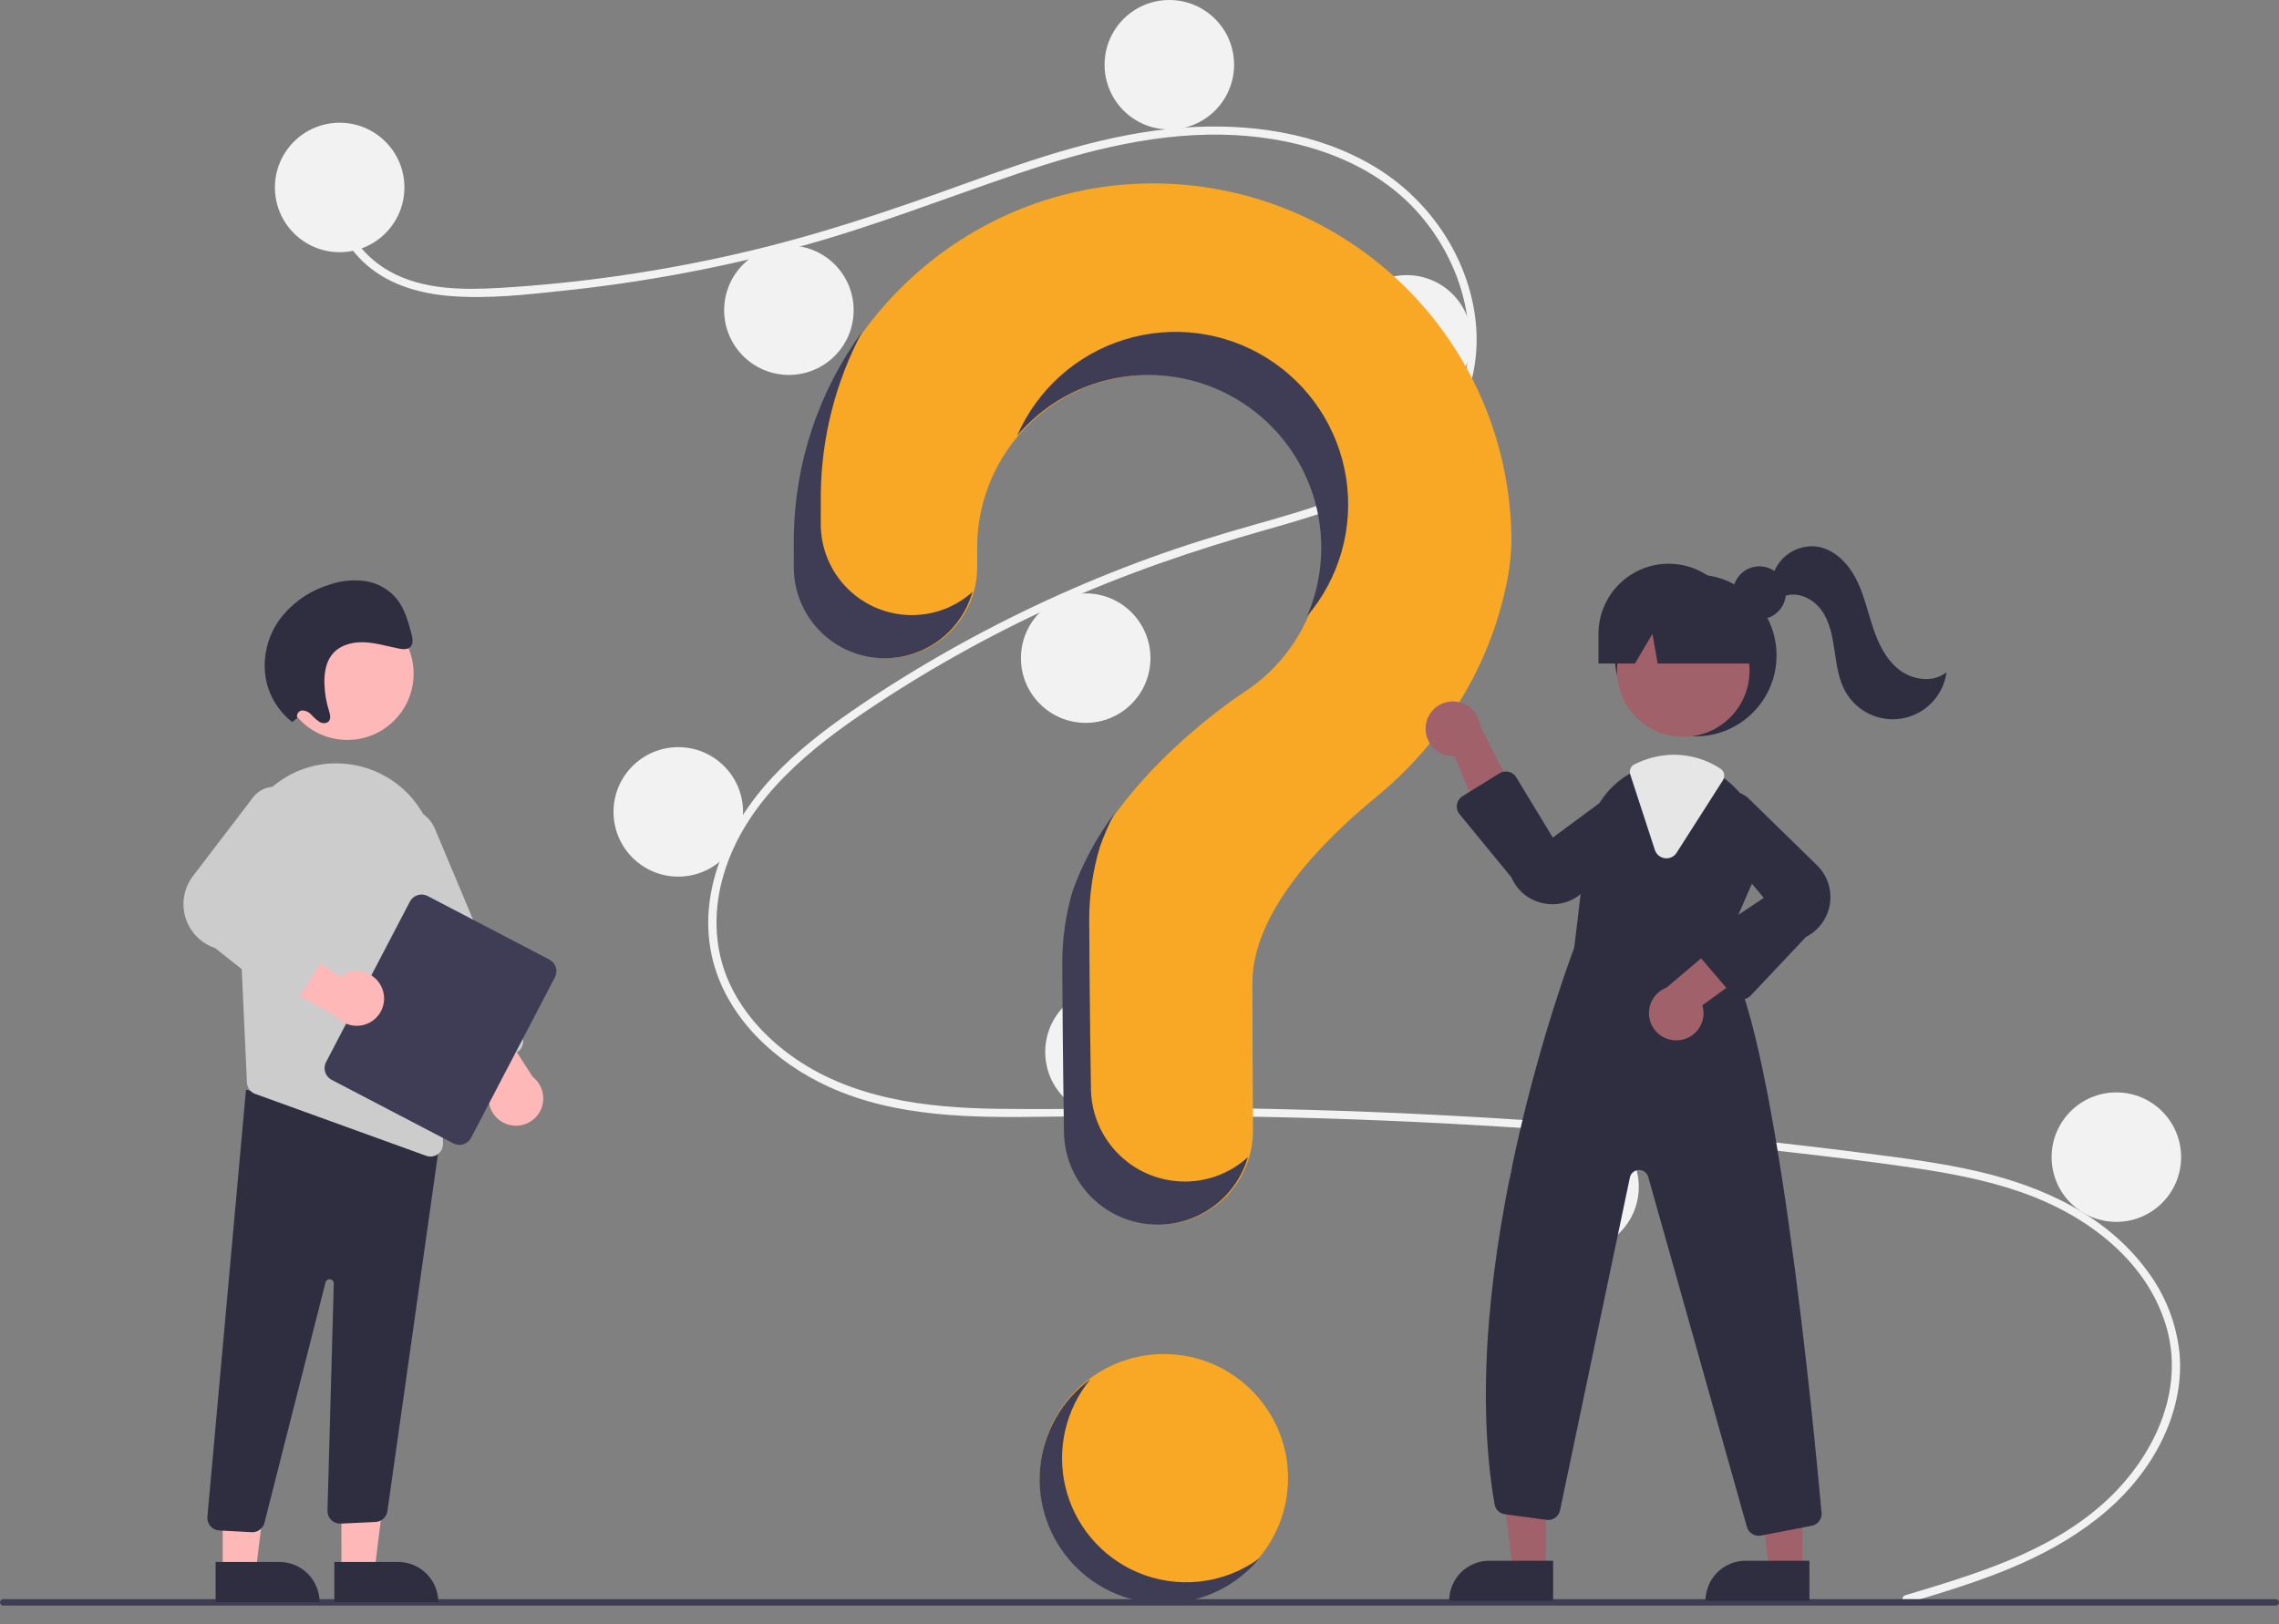 <svg width="108" height="77" viewBox="0 0 108 77" fill="none" xmlns="http://www.w3.org/2000/svg">
<rect x="0" y="0" width="108" height="77" fill="#808080" stroke="none"/>
<g clip-path="url(#clip0)">
<path d="M55.158 75.949C58.406 75.949 61.039 73.315 61.039 70.067C61.039 66.819 58.406 64.186 55.158 64.186C51.91 64.186 49.276 66.819 49.276 70.067C49.276 73.315 51.91 75.949 55.158 75.949Z" fill="#F9A826"/>
<path d="M90.294 75.618C93.585 74.63 97.083 73.6 99.692 71.25C102.024 69.151 103.599 65.946 102.633 62.797C101.669 59.656 98.781 57.561 95.8 56.519C94.109 55.928 92.34 55.6 90.571 55.343C88.649 55.062 86.718 54.833 84.788 54.612C76.974 53.719 69.13 53.173 61.256 52.974C57.371 52.877 53.487 52.879 49.602 52.935C46.132 52.986 42.477 52.984 39.258 51.51C36.755 50.363 34.483 48.276 33.785 45.534C32.98 42.369 34.465 39.146 36.595 36.854C37.718 35.645 39.031 34.628 40.385 33.693C41.853 32.679 43.373 31.736 44.926 30.856C47.985 29.124 51.182 27.65 54.486 26.449C56.116 25.857 57.769 25.345 59.438 24.874C60.846 24.476 62.259 24.077 63.621 23.534C66.252 22.485 68.756 20.708 69.425 17.796C70.059 15.035 68.99 12.038 67.115 9.987C64.946 7.614 61.676 6.574 58.541 6.406C55.021 6.217 51.582 7.098 48.274 8.216C44.745 9.408 41.293 10.779 37.69 11.745C34.117 12.702 30.475 13.379 26.797 13.77C24.996 13.962 23.141 14.178 21.33 14.032C19.812 13.909 18.302 13.462 17.183 12.385C16.224 11.461 15.652 10.191 15.849 8.852C15.884 8.608 16.254 8.712 16.219 8.954C15.98 10.585 17.088 12.087 18.454 12.857C20.033 13.747 21.954 13.748 23.712 13.646C27.523 13.416 31.309 12.869 35.029 12.01C38.685 11.175 42.211 9.982 45.732 8.706C49.076 7.495 52.495 6.313 56.068 6.051C59.168 5.824 62.429 6.275 65.13 7.895C67.504 9.319 69.249 11.694 69.805 14.418C70.349 17.081 69.596 19.761 67.58 21.619C65.494 23.543 62.632 24.366 59.965 25.123C56.583 26.084 53.274 27.207 50.07 28.665C46.823 30.139 43.709 31.89 40.762 33.898C37.917 35.842 35.11 38.288 34.211 41.755C33.792 43.371 33.869 45.084 34.57 46.609C35.194 47.966 36.221 49.107 37.417 49.987C40.271 52.087 43.868 52.519 47.315 52.561C51.187 52.61 55.059 52.479 58.932 52.542C66.825 52.672 74.702 53.153 82.562 53.984C84.532 54.192 86.499 54.423 88.464 54.675C90.231 54.902 92.004 55.128 93.742 55.531C96.831 56.248 99.838 57.627 101.758 60.246C102.61 61.382 103.138 62.727 103.285 64.139C103.42 65.613 103.059 67.089 102.393 68.4C100.918 71.301 98.156 73.146 95.223 74.358C93.652 75.008 92.023 75.5 90.396 75.988C90.159 76.059 90.058 75.689 90.294 75.618L90.294 75.618Z" fill="#F2F2F2"/>
<path d="M16.097 11.955C17.791 11.955 19.165 10.581 19.165 8.886C19.165 7.191 17.791 5.818 16.097 5.818C14.402 5.818 13.028 7.191 13.028 8.886C13.028 10.581 14.402 11.955 16.097 11.955Z" fill="#F2F2F2"/>
<path d="M37.385 17.773C39.08 17.773 40.454 16.399 40.454 14.704C40.454 13.009 39.08 11.635 37.385 11.635C35.691 11.635 34.317 13.009 34.317 14.704C34.317 16.399 35.691 17.773 37.385 17.773Z" fill="#F2F2F2"/>
<path d="M55.413 6.137C57.108 6.137 58.482 4.763 58.482 3.069C58.482 1.374 57.108 0 55.413 0C53.719 0 52.345 1.374 52.345 3.069C52.345 4.763 53.719 6.137 55.413 6.137Z" fill="#F2F2F2"/>
<path d="M66.665 19.179C68.36 19.179 69.734 17.805 69.734 16.11C69.734 14.416 68.36 13.042 66.665 13.042C64.97 13.042 63.597 14.416 63.597 16.11C63.597 17.805 64.97 19.179 66.665 19.179Z" fill="#F2F2F2"/>
<path d="M51.45 34.266C53.145 34.266 54.519 32.892 54.519 31.198C54.519 29.503 53.145 28.129 51.45 28.129C49.755 28.129 48.381 29.503 48.381 31.198C48.381 32.892 49.755 34.266 51.45 34.266Z" fill="#F2F2F2"/>
<path d="M32.143 41.554C33.838 41.554 35.212 40.181 35.212 38.486C35.212 36.791 33.838 35.417 32.143 35.417C30.448 35.417 29.074 36.791 29.074 38.486C29.074 40.181 30.448 41.554 32.143 41.554Z" fill="#F2F2F2"/>
<path d="M52.601 52.934C54.295 52.934 55.669 51.56 55.669 49.865C55.669 48.171 54.295 46.797 52.601 46.797C50.906 46.797 49.532 48.171 49.532 49.865C49.532 51.56 50.906 52.934 52.601 52.934Z" fill="#F2F2F2"/>
<path d="M74.592 59.327C76.287 59.327 77.661 57.953 77.661 56.258C77.661 54.564 76.287 53.19 74.592 53.19C72.898 53.19 71.524 54.564 71.524 56.258C71.524 57.953 72.898 59.327 74.592 59.327Z" fill="#F2F2F2"/>
<path d="M100.292 57.92C101.987 57.92 103.361 56.547 103.361 54.852C103.361 53.157 101.987 51.783 100.292 51.783C98.598 51.783 97.224 53.157 97.224 54.852C97.224 56.547 98.598 57.92 100.292 57.92Z" fill="#F2F2F2"/>
<path d="M54.528 8.695C45.336 8.76 37.809 16.23 37.679 25.421C37.678 25.506 37.677 26.103 37.677 26.883C37.677 28.027 38.132 29.125 38.941 29.934C39.75 30.743 40.847 31.198 41.992 31.198H41.992C42.559 31.198 43.12 31.086 43.644 30.869C44.168 30.651 44.644 30.333 45.045 29.931C45.446 29.53 45.764 29.054 45.981 28.53C46.197 28.005 46.309 27.444 46.308 26.876C46.308 26.346 46.307 25.978 46.307 25.956C46.307 24.535 46.677 23.139 47.38 21.904C48.083 20.67 49.095 19.64 50.316 18.915C51.538 18.191 52.928 17.797 54.348 17.772C55.768 17.747 57.171 18.093 58.417 18.774C59.663 19.456 60.711 20.45 61.456 21.659C62.202 22.869 62.62 24.251 62.669 25.671C62.718 27.09 62.397 28.498 61.737 29.756C61.077 31.014 60.1 32.078 58.904 32.844L58.906 32.846C58.906 32.846 52.765 36.8 50.893 42.223L50.894 42.223C50.565 43.334 50.398 44.487 50.399 45.646C50.399 46.122 50.427 50.29 50.481 53.673C50.5 54.84 50.977 55.953 51.809 56.771C52.642 57.59 53.762 58.049 54.929 58.048H54.929C55.516 58.048 56.097 57.932 56.638 57.707C57.18 57.482 57.672 57.151 58.085 56.736C58.498 56.319 58.825 55.826 59.047 55.283C59.269 54.74 59.382 54.158 59.378 53.572C59.359 50.474 59.349 46.867 59.349 46.605C59.349 43.275 62.562 39.957 65.201 37.793C68.239 35.301 70.426 31.906 71.304 28.076C71.499 27.287 71.606 26.48 71.624 25.668C71.624 23.428 71.181 21.211 70.32 19.144C69.459 17.077 68.198 15.2 66.609 13.623C65.02 12.045 63.134 10.797 61.061 9.952C58.987 9.106 56.767 8.679 54.528 8.695Z" fill="#F9A826"/>
<path d="M107.848 76.11H0.152C0.112 76.11 0.073 76.094 0.045 76.065C0.016 76.037 0 75.998 0 75.958C0 75.918 0.016 75.879 0.045 75.85C0.073 75.822 0.112 75.806 0.152 75.805H107.848C107.888 75.805 107.927 75.822 107.955 75.85C107.984 75.879 108 75.917 108 75.958C108 75.998 107.984 76.037 107.955 76.065C107.927 76.094 107.888 76.11 107.848 76.11Z" fill="#3F3D56"/>
<path d="M80.353 34.905C82.472 34.905 84.189 33.188 84.189 31.069C84.189 28.951 82.472 27.234 80.353 27.234C78.235 27.234 76.518 28.951 76.518 31.069C76.518 33.188 78.235 34.905 80.353 34.905Z" fill="#2F2E41"/>
<path d="M73.265 74.431H71.698L70.952 68.385H73.266L73.265 74.431Z" fill="#A0616A"/>
<path d="M70.578 73.983H73.601V75.886H68.675C68.675 75.636 68.724 75.389 68.819 75.158C68.915 74.927 69.055 74.717 69.232 74.54C69.409 74.364 69.619 74.224 69.85 74.128C70.081 74.032 70.328 73.983 70.578 73.983Z" fill="#2F2E41"/>
<path d="M85.412 74.431H83.844L83.099 68.385H85.412L85.412 74.431Z" fill="#A0616A"/>
<path d="M82.725 73.983H85.748V75.886H80.821C80.821 75.636 80.871 75.389 80.966 75.158C81.062 74.927 81.202 74.717 81.379 74.54C81.555 74.364 81.765 74.224 81.996 74.128C82.227 74.032 82.475 73.983 82.725 73.983Z" fill="#2F2E41"/>
<path d="M79.77 34.928C81.505 34.928 82.911 33.522 82.911 31.787C82.911 30.053 81.505 28.647 79.77 28.647C78.036 28.647 76.63 30.053 76.63 31.787C76.63 33.522 78.036 34.928 79.77 34.928Z" fill="#A0616A"/>
<path d="M81.642 45.059L83.047 41.83C83.389 41.073 83.487 40.228 83.327 39.413C83.168 38.597 82.76 37.852 82.159 37.278C82.035 37.156 81.904 37.042 81.766 36.937C81.073 36.395 80.219 36.099 79.338 36.097C78.746 36.099 78.162 36.229 77.625 36.478C77.579 36.498 77.534 36.52 77.488 36.542C77.4 36.584 77.313 36.63 77.228 36.677C76.678 36.993 76.21 37.434 75.861 37.965C75.512 38.495 75.293 39.1 75.221 39.731L74.601 44.927C74.445 45.335 68.88 60.064 70.827 71.309C70.847 71.43 70.906 71.54 70.994 71.624C71.082 71.709 71.194 71.763 71.315 71.779L73.288 72.047C73.432 72.067 73.578 72.031 73.697 71.948C73.816 71.864 73.898 71.738 73.928 71.596L77.239 55.817C77.259 55.719 77.312 55.63 77.389 55.566C77.466 55.501 77.562 55.465 77.662 55.461C77.762 55.458 77.86 55.488 77.941 55.547C78.022 55.606 78.081 55.691 78.108 55.787L82.785 72.381C82.819 72.501 82.891 72.608 82.99 72.683C83.09 72.759 83.211 72.8 83.336 72.8C83.374 72.8 83.411 72.797 83.448 72.79L85.858 72.326C85.998 72.3 86.123 72.222 86.209 72.108C86.295 71.995 86.335 71.853 86.322 71.711C85.968 67.761 84.086 47.977 81.642 45.059Z" fill="#2F2E41"/>
<path d="M67.566 34.401C67.544 34.587 67.564 34.776 67.623 34.955C67.682 35.133 67.78 35.297 67.909 35.433C68.038 35.57 68.196 35.676 68.371 35.745C68.545 35.815 68.733 35.844 68.921 35.833L70.676 40.051L72.004 38.083L70.133 34.379C70.094 34.065 69.94 33.777 69.701 33.569C69.463 33.36 69.157 33.247 68.84 33.25C68.524 33.252 68.219 33.371 67.984 33.583C67.75 33.795 67.601 34.086 67.566 34.401L67.566 34.401Z" fill="#A0616A"/>
<path d="M79.596 49.306C79.783 49.284 79.962 49.221 80.122 49.122C80.282 49.023 80.418 48.889 80.52 48.732C80.623 48.575 80.69 48.397 80.717 48.211C80.743 48.025 80.728 47.835 80.674 47.655L84.367 44.965L82.143 44.132L78.977 46.815C78.681 46.926 78.436 47.143 78.29 47.423C78.143 47.704 78.104 48.028 78.18 48.335C78.256 48.642 78.443 48.911 78.704 49.09C78.965 49.269 79.282 49.346 79.596 49.306Z" fill="#A0616A"/>
<path d="M73.576 42.864C73.434 42.864 73.293 42.85 73.154 42.822C72.818 42.758 72.503 42.613 72.236 42.398C71.97 42.184 71.76 41.907 71.626 41.593L69.167 38.594C69.115 38.531 69.077 38.457 69.056 38.378C69.035 38.298 69.031 38.216 69.044 38.135C69.058 38.054 69.088 37.977 69.134 37.909C69.18 37.84 69.239 37.783 69.309 37.74L71.059 36.657C71.123 36.617 71.195 36.59 71.27 36.578C71.345 36.566 71.422 36.569 71.496 36.586C71.57 36.604 71.639 36.636 71.701 36.681C71.762 36.726 71.814 36.782 71.853 36.847L73.587 39.703L76.906 37.25C77.17 37.111 77.476 37.072 77.766 37.14C78.057 37.208 78.313 37.378 78.489 37.62C78.664 37.861 78.747 38.158 78.722 38.455C78.697 38.752 78.566 39.031 78.352 39.239L75.039 42.262C74.65 42.648 74.124 42.864 73.576 42.864Z" fill="#2F2E41"/>
<path d="M82.545 47.374C82.54 47.374 82.536 47.374 82.531 47.374C82.451 47.372 82.371 47.353 82.299 47.318C82.226 47.284 82.161 47.234 82.108 47.173L80.553 45.358C80.5 45.296 80.46 45.224 80.437 45.146C80.414 45.068 80.408 44.986 80.419 44.905C80.431 44.824 80.459 44.747 80.502 44.678C80.545 44.609 80.603 44.55 80.67 44.505L83.583 42.563L80.944 39.391C80.791 39.135 80.734 38.832 80.786 38.538C80.837 38.244 80.992 37.978 81.223 37.789C81.454 37.6 81.745 37.501 82.043 37.509C82.342 37.517 82.627 37.632 82.848 37.833L86.055 40.967C86.307 41.198 86.5 41.486 86.617 41.807C86.733 42.129 86.77 42.474 86.723 42.813C86.677 43.151 86.549 43.474 86.351 43.752C86.153 44.031 85.89 44.257 85.585 44.412L82.964 47.193C82.91 47.25 82.845 47.295 82.773 47.327C82.701 47.358 82.623 47.374 82.545 47.374Z" fill="#2F2E41"/>
<path d="M78.972 40.687C78.947 40.687 78.922 40.685 78.897 40.682C78.789 40.669 78.687 40.625 78.603 40.555C78.519 40.486 78.456 40.394 78.423 40.29L77.254 36.706C77.225 36.615 77.229 36.517 77.267 36.43C77.304 36.342 77.372 36.271 77.458 36.23L77.496 36.212C77.53 36.195 77.564 36.179 77.599 36.164C78.144 35.911 78.737 35.779 79.338 35.777C80.118 35.779 80.881 36.008 81.532 36.437C81.62 36.495 81.681 36.585 81.702 36.688C81.724 36.79 81.704 36.897 81.648 36.986L79.455 40.421C79.403 40.502 79.332 40.57 79.248 40.616C79.163 40.663 79.068 40.687 78.972 40.687Z" fill="#E6E6E6"/>
<path d="M83.377 29.357C84.071 29.357 84.633 28.795 84.633 28.102C84.633 27.409 84.071 26.847 83.377 26.847C82.684 26.847 82.122 27.409 82.122 28.102C82.122 28.795 82.684 29.357 83.377 29.357Z" fill="#2F2E41"/>
<path d="M79.075 26.722C78.193 26.722 77.347 27.072 76.724 27.696C76.101 28.319 75.75 29.165 75.75 30.047V31.453H77.48L78.308 30.047L78.556 31.453H83.805L82.399 30.047C82.399 29.165 82.049 28.319 81.425 27.696C80.802 27.072 79.956 26.722 79.075 26.722Z" fill="#2F2E41"/>
<path d="M84.023 27.242C84.162 26.808 84.449 26.437 84.834 26.194C85.22 25.951 85.678 25.851 86.13 25.913C86.93 26.047 87.562 26.689 87.939 27.408C88.316 28.126 88.49 28.93 88.743 29.7C88.997 30.47 89.356 31.245 89.995 31.744C90.635 32.242 91.616 32.378 92.244 31.865C92.173 32.399 91.935 32.898 91.564 33.29C91.193 33.682 90.709 33.947 90.179 34.049C89.649 34.15 89.101 34.083 88.612 33.855C88.122 33.628 87.717 33.253 87.453 32.783C87.121 32.193 87.036 31.502 86.937 30.833C86.839 30.164 86.711 29.471 86.316 28.922C85.92 28.374 85.179 28.016 84.551 28.265L84.023 27.242Z" fill="#2F2E41"/>
<path d="M43.21 29.157C42.065 29.157 40.968 28.702 40.159 27.893C39.35 27.084 38.895 25.986 38.895 24.842C38.895 24.062 38.896 23.465 38.897 23.38C38.933 20.707 39.606 18.081 40.861 15.72C38.8 18.541 37.667 21.933 37.618 25.426C37.617 25.511 37.617 26.108 37.617 26.888C37.617 28.032 38.071 29.13 38.88 29.939C39.689 30.748 40.787 31.203 41.931 31.203C42.871 31.202 43.786 30.895 44.536 30.328C45.285 29.76 45.829 28.963 46.085 28.058C45.295 28.767 44.271 29.158 43.21 29.157Z" fill="#3F3D56"/>
<path d="M54.82 17.787C56.143 17.85 57.431 18.233 58.573 18.904C59.715 19.574 60.677 20.512 61.377 21.636C62.077 22.76 62.494 24.038 62.591 25.358C62.689 26.679 62.464 28.004 61.937 29.219C62.699 28.323 63.26 27.273 63.58 26.142C63.901 25.009 63.973 23.822 63.792 22.659C63.612 21.497 63.183 20.387 62.535 19.405C61.887 18.423 61.034 17.593 60.036 16.971C59.038 16.348 57.917 15.948 56.75 15.798C55.584 15.648 54.398 15.751 53.275 16.101C52.152 16.451 51.117 17.038 50.241 17.824C49.366 18.61 48.67 19.575 48.201 20.654C49.011 19.701 50.029 18.947 51.177 18.45C52.325 17.953 53.571 17.726 54.82 17.787Z" fill="#3F3D56"/>
<path d="M56.148 56.008C54.98 56.008 53.86 55.549 53.028 54.73C52.195 53.912 51.718 52.799 51.699 51.632C51.645 48.249 51.617 44.081 51.617 43.605C51.617 42.446 51.783 41.294 52.112 40.182L52.111 40.182C52.305 39.624 52.54 39.082 52.813 38.558C51.974 39.676 51.307 40.913 50.832 42.228L50.834 42.228C50.505 43.339 50.338 44.492 50.339 45.651C50.339 46.127 50.367 50.295 50.421 53.678C50.44 54.845 50.917 55.958 51.749 56.776C52.581 57.595 53.702 58.053 54.869 58.053C55.831 58.053 56.768 57.741 57.538 57.163C58.308 56.586 58.87 55.774 59.14 54.85C58.322 55.596 57.255 56.009 56.148 56.008Z" fill="#3F3D56"/>
<path d="M16.18 74.489L17.747 74.489L18.493 68.443L16.179 68.443L16.18 74.489Z" fill="#FFB8B8"/>
<path d="M20.77 75.945L15.844 75.945L15.844 74.041L18.867 74.041C19.371 74.041 19.856 74.242 20.213 74.599C20.57 74.956 20.77 75.44 20.77 75.945L20.77 75.945Z" fill="#2F2E41"/>
<path d="M10.554 74.489L12.121 74.489L12.867 68.443L10.553 68.443L10.554 74.489Z" fill="#FFB8B8"/>
<path d="M15.144 75.945L10.218 75.945L10.218 74.041L13.241 74.041C13.746 74.041 14.23 74.242 14.587 74.599C14.944 74.956 15.144 75.44 15.144 75.945L15.144 75.945Z" fill="#2F2E41"/>
<path d="M11.924 72.63L10.392 72.549C10.313 72.545 10.236 72.525 10.165 72.491C10.094 72.457 10.03 72.409 9.977 72.35C9.925 72.29 9.884 72.222 9.859 72.147C9.833 72.072 9.822 71.993 9.827 71.914L11.657 51.653L20.085 53.927L20.897 53.705L18.358 71.642C18.336 71.777 18.269 71.9 18.168 71.992C18.066 72.084 17.937 72.138 17.8 72.146L16.15 72.223C16.067 72.228 15.985 72.215 15.907 72.186C15.83 72.157 15.759 72.113 15.7 72.055C15.641 71.997 15.594 71.928 15.563 71.851C15.532 71.775 15.517 71.693 15.519 71.61L15.818 60.845C15.82 60.795 15.803 60.746 15.77 60.709C15.737 60.671 15.692 60.647 15.642 60.641C15.593 60.636 15.543 60.648 15.503 60.678C15.462 60.707 15.434 60.75 15.424 60.799L12.54 72.154C12.513 72.289 12.44 72.41 12.333 72.497C12.227 72.584 12.093 72.631 11.956 72.631C11.945 72.631 11.934 72.63 11.924 72.63Z" fill="#2F2E41"/>
<path d="M16.461 35.075C18.195 35.075 19.601 33.669 19.601 31.934C19.601 30.2 18.195 28.794 16.461 28.794C14.726 28.794 13.321 30.2 13.321 31.934C13.321 33.669 14.726 35.075 16.461 35.075Z" fill="#FFB8B8"/>
<path d="M11.232 41.16L11.578 48.61L11.703 51.321C11.707 51.439 11.748 51.553 11.818 51.648C11.888 51.743 11.984 51.815 12.096 51.855L20.194 54.788C20.259 54.812 20.328 54.825 20.398 54.824C20.478 54.825 20.557 54.809 20.631 54.778C20.704 54.747 20.771 54.702 20.826 54.645C20.882 54.587 20.926 54.52 20.955 54.445C20.983 54.371 20.997 54.292 20.995 54.212L20.663 40.816C20.641 39.717 20.236 38.66 19.519 37.828C18.801 36.995 17.815 36.439 16.732 36.255C16.653 36.243 16.574 36.231 16.494 36.22C15.822 36.137 15.14 36.202 14.496 36.41C13.851 36.619 13.261 36.966 12.765 37.427C12.252 37.899 11.848 38.478 11.584 39.123C11.319 39.769 11.199 40.464 11.232 41.16L11.232 41.16Z" fill="#CCCCCC"/>
<path d="M24.062 53.302C23.871 53.242 23.696 53.139 23.551 53C23.407 52.861 23.297 52.69 23.23 52.501C23.163 52.312 23.142 52.109 23.167 51.91C23.192 51.712 23.264 51.521 23.376 51.355L20.63 47.703L22.999 47.556L25.244 51.047C25.484 51.232 25.651 51.497 25.716 51.794C25.781 52.09 25.739 52.4 25.598 52.669C25.457 52.938 25.226 53.149 24.945 53.265C24.664 53.38 24.352 53.394 24.062 53.302H24.062Z" fill="#FFB8B8"/>
<path d="M22.131 50.694C22.059 50.664 21.992 50.621 21.937 50.566C21.881 50.51 21.837 50.444 21.806 50.372L17.669 40.515C17.588 40.322 17.546 40.115 17.545 39.905C17.544 39.696 17.584 39.488 17.663 39.294C17.742 39.101 17.858 38.924 18.006 38.776C18.153 38.627 18.328 38.508 18.521 38.427C18.715 38.346 18.922 38.304 19.131 38.303C19.34 38.302 19.548 38.343 19.742 38.422C19.935 38.501 20.112 38.618 20.26 38.765C20.409 38.913 20.527 39.088 20.608 39.281L24.745 49.139C24.806 49.285 24.807 49.449 24.747 49.596C24.687 49.742 24.572 49.859 24.426 49.921L22.589 50.692C22.517 50.722 22.439 50.738 22.36 50.739C22.282 50.739 22.204 50.724 22.131 50.694L22.131 50.694Z" fill="#CCCCCC"/>
<path d="M15.451 50.346L19.425 42.737C19.502 42.591 19.633 42.481 19.791 42.432C19.948 42.382 20.119 42.397 20.266 42.474L26.034 45.486C26.18 45.563 26.29 45.694 26.339 45.852C26.389 46.009 26.374 46.18 26.297 46.327L22.324 53.935C22.247 54.082 22.116 54.192 21.958 54.241C21.8 54.291 21.63 54.276 21.483 54.199L15.715 51.187C15.569 51.11 15.459 50.979 15.409 50.821C15.36 50.664 15.375 50.493 15.451 50.346Z" fill="#3F3D56"/>
<path d="M18.116 46.87C18.046 46.682 17.932 46.514 17.785 46.378C17.637 46.242 17.46 46.142 17.267 46.087C17.075 46.031 16.872 46.022 16.674 46.059C16.477 46.096 16.292 46.178 16.132 46.3L12.325 43.774L12.318 46.148L15.935 48.183C16.134 48.412 16.408 48.563 16.708 48.61C17.009 48.657 17.316 48.597 17.576 48.441C17.836 48.284 18.033 48.041 18.132 47.754C18.23 47.466 18.225 47.154 18.116 46.87Z" fill="#FFB8B8"/>
<path d="M13.302 47.404L10.191 44.939C9.854 44.826 9.55 44.633 9.304 44.377C9.059 44.12 8.879 43.808 8.78 43.467C8.682 43.126 8.668 42.766 8.739 42.418C8.811 42.07 8.965 41.745 9.19 41.47L12.016 37.767C12.212 37.527 12.488 37.366 12.793 37.313C13.099 37.26 13.413 37.318 13.679 37.478C13.945 37.637 14.144 37.887 14.241 38.182C14.338 38.476 14.325 38.796 14.206 39.082L11.97 42.739L15.255 44.297C15.332 44.333 15.4 44.385 15.454 44.45C15.509 44.514 15.55 44.589 15.573 44.67C15.597 44.752 15.603 44.837 15.591 44.921C15.579 45.004 15.55 45.084 15.505 45.156L14.178 47.255C14.134 47.325 14.074 47.386 14.005 47.433C13.935 47.479 13.856 47.511 13.774 47.525C13.77 47.525 13.767 47.526 13.764 47.526C13.682 47.538 13.6 47.534 13.52 47.513C13.441 47.492 13.367 47.455 13.302 47.404Z" fill="#CCCCCC"/>
<path d="M14.088 34.037C14.075 33.998 14.07 33.956 14.075 33.914C14.081 33.873 14.095 33.833 14.118 33.798C14.141 33.764 14.172 33.735 14.208 33.714C14.244 33.692 14.284 33.68 14.325 33.676C14.41 33.681 14.494 33.703 14.57 33.741C14.646 33.778 14.714 33.831 14.77 33.896C14.883 34.027 15.016 34.14 15.162 34.233C15.314 34.309 15.52 34.299 15.607 34.153C15.688 34.016 15.633 33.832 15.583 33.673C15.458 33.268 15.388 32.847 15.375 32.423C15.361 31.95 15.428 31.457 15.69 31.088C16.027 30.611 16.632 30.431 17.204 30.444C17.776 30.457 18.339 30.633 18.905 30.745C19.101 30.784 19.331 30.803 19.462 30.652C19.601 30.49 19.55 30.23 19.491 30.012C19.337 29.447 19.174 28.863 18.817 28.407C18.432 27.933 17.881 27.623 17.275 27.539C16.694 27.467 16.104 27.534 15.554 27.734C14.658 28.017 13.869 28.566 13.293 29.309C12.7 30.099 12.443 31.092 12.58 32.071C12.713 32.923 13.165 33.694 13.844 34.226L14.088 34.037Z" fill="#2F2E41"/>
<path d="M53.862 74.514C53.026 74.15 52.287 73.597 51.702 72.898C51.117 72.2 50.702 71.375 50.49 70.488C50.279 69.602 50.276 68.678 50.482 67.791C50.689 66.903 51.098 66.076 51.679 65.374C51.006 65.865 50.444 66.495 50.033 67.22C49.621 67.945 49.368 68.75 49.291 69.581C49.214 70.411 49.315 71.248 49.586 72.037C49.858 72.826 50.294 73.547 50.865 74.155C51.437 74.762 52.131 75.241 52.902 75.559C53.673 75.878 54.503 76.028 55.336 76.002C56.17 75.975 56.988 75.771 57.737 75.404C58.486 75.037 59.148 74.514 59.679 73.872C58.85 74.478 57.877 74.856 56.856 74.969C55.836 75.081 54.803 74.925 53.862 74.514Z" fill="#3F3D56"/>
</g>
<defs>
<clipPath id="clip0">
<rect width="108" height="76.11" fill="white"/>
</clipPath>
</defs>
</svg>
